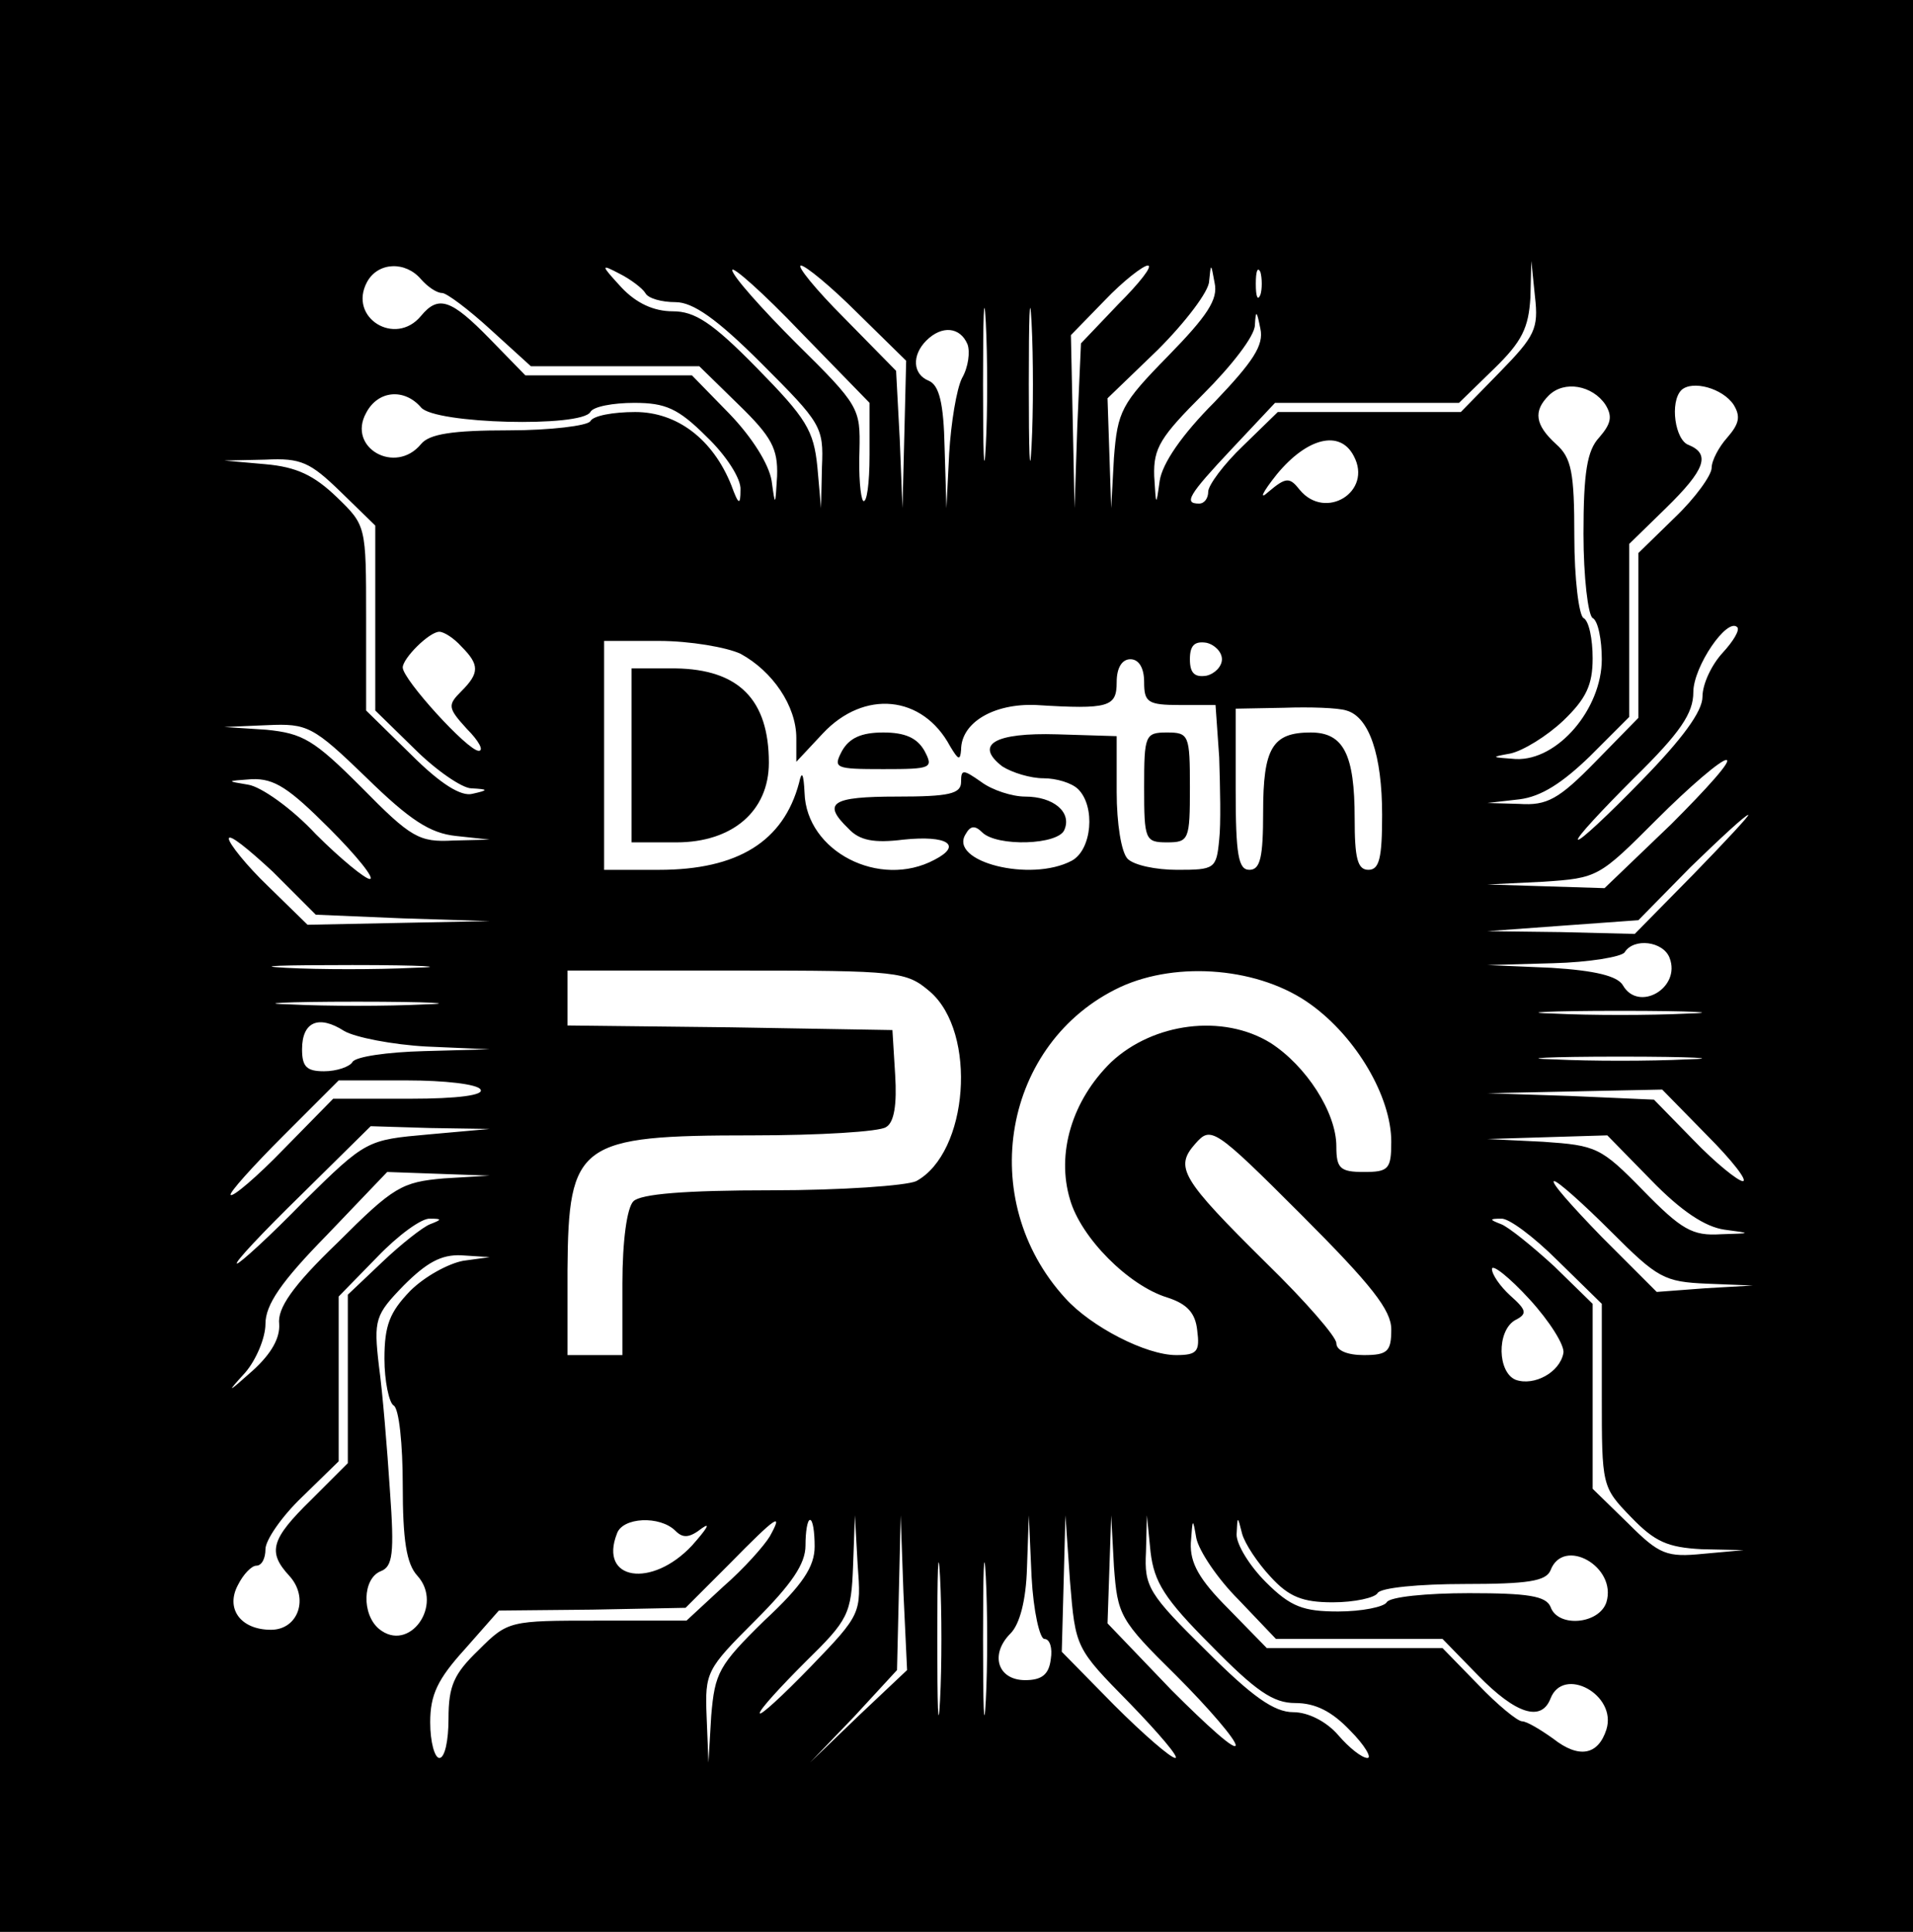 <?xml version="1.0" standalone="no"?>
<!DOCTYPE svg PUBLIC "-//W3C//DTD SVG 20010904//EN"
 "http://www.w3.org/TR/2001/REC-SVG-20010904/DTD/svg10.dtd">
<svg version="1.0" xmlns="http://www.w3.org/2000/svg"
 width="209pt" height="211pt" viewBox="0 0 209 211"
 preserveAspectRatio="xMidYMid meet">

<defs>
  <filter id="blur" x="0" y="0">
    <feGaussianBlur stdDeviation="5" result="blur" />
    <feBlend in="SourceGraphic" in2="blur" mode="normal" />
  </filter>
</defs>

<rect width="100%" height="100%" fill="#ffffff"/>

<g transform="translate(0,211) scale(0.1,-0.1)"
fill="#000" stroke="none" filter="url(#blur)">
<path d="M0 1055 l0 -1055 1045 0 1045 0 0 1055 0 1055 -1045 0 -1045 0 0
-1055z m460 750 c7 -8 17 -15 23 -15 5 0 29 -18 53 -40 l44 -40 92 0 92 0 43
-42 c36 -35 43 -48 42 -78 -2 -33 -2 -34 -6 -5 -3 18 -21 47 -46 73 l-41 42
-91 0 -91 0 -39 40 c-42 43 -56 48 -75 25 -28 -34 -80 -2 -59 37 12 22 42 23
59 3z m245 -15 c3 -6 18 -10 33 -10 19 0 45 -18 94 -67 65 -65 68 -69 66 -113
l-1 -45 -4 45 c-4 40 -12 53 -66 108 -49 50 -68 62 -92 62 -21 0 -40 9 -56 26
-23 25 -23 26 -2 15 12 -6 25 -16 28 -21z m245 -177 c0 -31 -3 -53 -7 -50 -3
4 -5 28 -4 55 1 46 0 49 -69 117 -38 38 -70 74 -70 80 0 5 34 -25 75 -68 l75
-77 0 -57z m-13 155 l53 -52 -2 -81 -2 -80 -3 75 -4 75 -57 58 c-31 31 -52 57
-47 57 5 0 33 -23 62 -52z m140 -145 c-2 -38 -3 -7 -3 67 0 74 1 105 3 68 2
-38 2 -98 0 -135z m50 0 c-2 -38 -3 -7 -3 67 0 74 1 105 3 68 2 -38 2 -98 0
-135z m95 155 l-41 -43 -4 -90 -3 -90 -2 95 -2 94 37 38 c20 21 42 38 47 38 6
0 -9 -19 -32 -42z m54 -57 c-51 -52 -55 -60 -59 -111 l-3 -55 -2 60 -2 60 55
53 c30 30 56 64 56 75 2 20 2 20 6 -2 4 -18 -8 -36 -51 -80z m101 67 c-3 -7
-5 -2 -5 12 0 14 2 19 5 13 2 -7 2 -19 0 -25z m262 -84 l-43 -44 -100 0 -100
0 -38 -37 c-21 -20 -38 -43 -38 -50 0 -7 -4 -13 -10 -13 -17 0 -12 9 36 60
l47 50 100 0 101 0 38 37 c31 30 38 45 40 78 l1 40 4 -39 c4 -35 0 -43 -38
-82z m-312 -33 c-36 -36 -57 -67 -60 -86 -4 -29 -4 -28 -6 5 -1 31 7 43 54 90
30 30 56 63 56 75 1 17 2 16 6 -4 4 -18 -8 -36 -50 -80z m-270 63 c3 -8 1 -25
-6 -37 -6 -12 -12 -49 -14 -82 l-3 -60 -2 66 c-1 49 -6 68 -17 73 -18 7 -19
28 -3 44 17 17 37 15 45 -4z m697 -66 c8 -13 6 -21 -7 -36 -13 -14 -17 -38
-17 -105 0 -47 5 -89 10 -92 6 -3 10 -24 10 -45 0 -54 -48 -111 -94 -109 -27
2 -28 2 -6 6 14 3 40 19 58 36 25 24 32 39 32 68 0 21 -4 41 -10 44 -5 3 -10
43 -10 89 0 70 -3 86 -20 101 -23 21 -25 36 -8 53 17 17 48 11 62 -10z m140 0
c8 -13 6 -21 -7 -36 -9 -10 -17 -25 -17 -33 0 -8 -18 -33 -40 -54 l-40 -39 0
-90 0 -90 -47 -48 c-40 -41 -53 -48 -83 -46 l-35 1 35 4 c24 3 47 18 77 47
l43 43 0 95 0 94 40 39 c43 42 49 59 25 69 -15 5 -21 47 -8 60 12 11 45 2 57
-16z m-1434 -3 c15 -18 175 -22 185 -5 3 6 25 10 48 10 34 0 48 -6 79 -37 21
-20 38 -46 37 -58 0 -17 -2 -17 -10 5 -20 50 -59 80 -105 80 -24 0 -46 -4 -49
-10 -3 -5 -44 -10 -89 -10 -62 0 -87 -4 -96 -15 -28 -34 -81 -4 -60 34 13 25
42 27 60 6z m1019 -53 c21 -39 -31 -71 -59 -37 -11 14 -15 14 -34 -2 -11 -10
-7 -1 9 19 33 40 69 49 84 20z m-1107 -39 l38 -37 0 -101 0 -101 43 -42 c23
-23 52 -43 62 -43 19 -1 19 -2 1 -6 -12 -3 -34 10 -67 43 l-49 48 0 101 c0
101 0 101 -32 132 -25 24 -44 33 -78 36 l-45 4 45 1 c39 2 49 -3 82 -35z
m1510 -176 c-12 -13 -22 -34 -22 -48 0 -16 -22 -46 -67 -92 -36 -37 -67 -66
-69 -64 -2 2 26 32 61 67 51 50 65 71 65 94 0 28 37 82 48 71 3 -3 -4 -15 -16
-28z m-1378 7 c20 -20 20 -29 0 -49 -15 -15 -15 -18 6 -41 13 -13 19 -24 13
-24 -12 0 -83 78 -83 91 0 10 29 39 40 39 5 0 16 -7 24 -16z m305 -8 c35 -19
61 -57 61 -92 l0 -26 29 31 c45 48 109 42 139 -14 9 -15 11 -16 12 -4 0 30 36
51 82 49 80 -5 88 -2 88 25 0 16 6 25 15 25 9 0 15 -9 15 -25 0 -22 4 -25 39
-25 l39 0 4 -57 c1 -32 2 -73 0 -90 -3 -32 -5 -33 -46 -33 -23 0 -47 5 -54 12
-7 7 -12 39 -12 73 l0 61 -65 2 c-68 2 -91 -11 -60 -35 11 -7 31 -13 45 -13
14 0 31 -5 38 -12 19 -19 15 -66 -7 -78 -45 -24 -135 -1 -116 29 5 9 10 10 18
2 16 -16 84 -14 90 3 8 19 -12 36 -43 36 -14 0 -36 7 -48 16 -20 14 -22 14
-22 0 0 -13 -13 -16 -70 -16 -72 0 -82 -7 -53 -35 12 -13 28 -16 60 -12 48 5
65 -6 34 -22 -60 -32 -140 9 -142 73 -1 21 -3 25 -6 11 -17 -64 -67 -95 -153
-95 l-60 0 0 125 0 125 60 0 c34 0 74 -7 89 -14z m526 -6 c0 -8 -8 -16 -17
-18 -13 -2 -18 3 -18 18 0 15 5 20 18 18 9 -2 17 -10 17 -18z m136 -56 c25 -7
39 -49 39 -114 0 -47 -3 -60 -15 -60 -12 0 -15 13 -15 56 0 70 -12 94 -48 94
-42 0 -52 -17 -52 -87 0 -49 -3 -63 -15 -63 -12 0 -15 16 -15 88 l0 88 53 1
c28 1 59 0 68 -3z m-1071 -73 c48 -47 70 -61 98 -64 l37 -4 -40 -1 c-37 -2
-46 3 -100 58 -52 52 -64 59 -104 63 l-46 3 47 2 c44 2 50 -1 108 -57z m1426
-51 l-73 -70 -64 2 -64 2 61 3 c60 4 61 5 124 68 36 36 70 65 76 65 7 0 -21
-31 -60 -70z m-1466 -5 c30 -30 50 -55 44 -55 -5 0 -32 22 -59 49 -26 28 -60
52 -74 54 -24 4 -24 4 4 6 25 1 41 -10 85 -54z m1490 -50 l-64 -65 -81 2 -80
1 82 6 83 6 57 58 c32 31 60 57 63 57 2 0 -25 -29 -60 -65z m-1410 -48 l95 -3
-100 -2 -99 -2 -43 42 c-24 23 -43 47 -43 52 0 6 21 -11 48 -36 l47 -47 95 -4z
m1384 -43 c13 -33 -34 -60 -51 -30 -6 10 -30 16 -78 19 l-70 3 72 2 c39 1 75
7 78 12 10 16 42 12 49 -6z m-1372 -11 c-40 -2 -103 -2 -140 0 -37 2 -4 3 73
3 77 0 107 -2 67 -3z m564 -26 c52 -45 42 -176 -15 -207 -11 -5 -82 -10 -158
-10 -95 0 -143 -4 -151 -12 -7 -7 -12 -43 -12 -90 l0 -78 -30 0 -30 0 0 93 c1
139 12 147 202 147 73 0 139 4 146 9 9 5 12 25 10 57 l-3 49 -177 3 -178 2 0
30 0 30 184 0 c179 0 186 -1 212 -23z m416 -14 c50 -36 88 -101 88 -150 0 -30
-3 -33 -30 -33 -26 0 -30 4 -30 28 0 37 -33 88 -72 113 -52 32 -128 22 -174
-21 -43 -42 -60 -100 -45 -150 12 -42 64 -94 106 -107 22 -7 31 -17 33 -36 3
-23 0 -27 -23 -27 -33 0 -93 31 -121 62 -99 108 -68 280 60 340 63 29 153 21
208 -19z m-969 0 c-40 -2 -106 -2 -145 0 -40 1 -8 3 72 3 80 0 112 -2 73 -3z
m1380 -10 c-40 -2 -106 -2 -145 0 -40 1 -8 3 72 3 80 0 112 -2 73 -3z m-1377
-36 l69 -3 -72 -2 c-39 -1 -75 -6 -78 -12 -3 -5 -17 -10 -31 -10 -19 0 -24 5
-24 24 0 30 18 38 46 20 12 -7 53 -15 90 -17z m1377 -14 c-40 -2 -106 -2 -145
0 -40 1 -8 3 72 3 80 0 112 -2 73 -3z m-1318 -33 c4 -6 -24 -10 -77 -10 l-84
0 -54 -55 c-29 -30 -56 -53 -58 -50 -2 2 24 31 57 64 l61 61 75 0 c40 0 77 -4
80 -10z m1340 -50 c27 -27 45 -50 39 -50 -5 0 -30 20 -54 45 l-43 44 -91 4
-91 3 95 2 96 2 49 -50z m-1397 1 c-67 -6 -68 -6 -136 -73 -37 -38 -70 -68
-73 -68 -4 0 28 34 70 75 l76 75 65 -2 65 -1 -67 -6z m1052 -213 c0 -24 -4
-28 -30 -28 -18 0 -30 5 -30 13 0 7 -34 46 -76 87 -94 93 -101 105 -78 131 17
19 20 18 116 -78 77 -77 98 -104 98 -125z m284 163 c33 -34 59 -51 80 -54 30
-4 30 -4 -4 -5 -31 -2 -43 5 -85 48 -46 47 -51 49 -109 53 l-61 3 65 2 66 2
48 -49z m-1319 2 c-46 -4 -55 -9 -116 -70 -50 -48 -66 -72 -64 -89 1 -15 -8
-32 -29 -51 -28 -25 -29 -25 -8 -2 12 14 22 38 22 53 0 21 17 46 67 97 l66 69
56 -2 56 -2 -50 -3z m1275 -58 c51 -51 58 -55 105 -57 l50 -2 -52 -3 -53 -4
-60 60 c-33 34 -57 61 -52 61 4 0 32 -25 62 -55z m-1290 8 c-8 -3 -32 -22 -52
-41 l-38 -36 0 -92 0 -92 -40 -40 c-44 -43 -48 -57 -24 -83 22 -24 10 -59 -20
-59 -33 0 -50 23 -36 49 6 12 15 21 20 21 6 0 10 8 10 18 0 10 18 36 40 57
l40 39 0 90 0 90 42 43 c23 24 49 43 58 42 13 0 13 -1 0 -6z m1232 -40 l48
-47 0 -100 c0 -99 0 -100 32 -133 26 -27 40 -33 77 -35 l46 -1 -44 -4 c-40 -4
-48 -1 -82 33 l-39 38 0 101 0 101 -42 41 c-24 22 -50 43 -58 46 -13 5 -13 6
0 6 8 1 36 -20 62 -46z m-1196 0 c-16 -3 -42 -17 -58 -33 -22 -23 -28 -37 -28
-74 0 -24 5 -48 10 -51 6 -3 10 -43 10 -87 0 -60 4 -86 16 -99 29 -32 -9 -85
-42 -58 -19 16 -18 55 2 63 13 5 15 19 10 88 -3 46 -8 107 -12 136 -6 51 -4
56 27 88 25 25 41 34 63 33 l31 -2 -29 -4z m1202 -101 c-4 -21 -32 -36 -52
-29 -20 8 -21 53 -1 65 14 7 13 11 -5 27 -11 10 -20 23 -20 29 0 6 19 -9 41
-33 22 -24 39 -51 37 -59z m-970 -194 c8 -8 15 -8 29 3 10 7 5 -1 -11 -19 -44
-47 -102 -38 -82 13 6 18 47 20 64 3z m103 -6 c-6 -10 -28 -35 -51 -55 l-40
-37 -97 0 c-96 0 -98 0 -130 -32 -27 -26 -33 -39 -33 -75 0 -24 -4 -43 -10
-43 -5 0 -10 17 -10 39 0 30 8 47 38 80 l37 42 102 1 102 2 48 48 c52 53 59
57 44 30z m49 -11 c0 -22 -13 -42 -55 -81 -50 -49 -54 -57 -58 -104 l-3 -51
-2 50 c-2 49 0 52 53 105 40 40 55 62 55 82 0 15 2 28 5 28 3 0 5 -13 5 -29z
m-4 -131 c-31 -32 -56 -55 -56 -51 0 4 23 29 50 56 47 46 50 52 52 105 l2 55
3 -54 c4 -53 4 -54 -51 -111z m52 -54 l-53 -51 48 50 47 51 2 84 2 85 3 -84 4
-85 -53 -50z m89 17 c-2 -38 -3 -7 -3 67 0 74 1 105 3 68 2 -38 2 -98 0 -135z
m50 0 c-2 -38 -3 -7 -3 67 0 74 1 105 3 68 2 -38 2 -98 0 -135z m64 67 c6 0 9
-10 7 -22 -2 -17 -10 -23 -28 -23 -30 0 -39 28 -16 51 10 10 17 36 18 72 l2
57 3 -67 c2 -38 9 -68 14 -68z m93 -70 c32 -33 55 -60 50 -60 -5 0 -35 26 -67
58 l-57 58 2 74 2 75 5 -72 c6 -73 6 -73 65 -133z m51 30 c36 -36 65 -70 65
-76 0 -7 -31 21 -70 60 l-70 73 2 59 2 59 3 -56 c4 -53 6 -58 68 -119z m38 33
c49 -50 68 -63 92 -63 22 0 40 -9 60 -30 16 -16 24 -30 19 -30 -6 0 -20 11
-32 25 -13 15 -33 25 -49 25 -21 0 -45 17 -95 67 -63 62 -68 70 -66 108 l1 40
4 -40 c4 -33 15 -51 66 -102z m30 50 l41 -43 91 0 91 0 39 -40 c41 -42 69 -51
79 -25 14 36 73 4 61 -34 -9 -28 -30 -32 -58 -10 -14 10 -29 19 -34 19 -5 0
-27 18 -48 40 l-39 40 -96 0 -96 0 -42 43 c-32 32 -42 50 -41 72 2 27 2 28 6
5 3 -14 23 -44 46 -67z m35 25 c20 -22 35 -28 68 -28 24 0 46 5 49 10 3 6 46
10 95 10 69 0 89 3 94 15 14 37 73 4 61 -35 -8 -24 -53 -28 -61 -5 -5 12 -25
15 -89 15 -46 0 -87 -4 -90 -10 -3 -5 -27 -10 -53 -10 -38 0 -52 5 -79 32 -18
18 -32 41 -32 52 1 21 1 21 6 1 3 -11 17 -32 31 -47z"/>
<path d="M690 1285 l0 -95 49 0 c61 0 101 34 101 87 0 69 -33 102 -102 103
l-48 0 0 -95z"/>
<path d="M920 1290 c-10 -19 -8 -20 45 -20 53 0 55 1 45 20 -8 14 -21 20 -45
20 -24 0 -37 -6 -45 -20z"/>
<path d="M1250 1250 c0 -57 1 -60 25 -60 24 0 25 3 25 60 0 57 -1 60 -25 60
-24 0 -25 -3 -25 -60z"/>
</g>
</svg>
